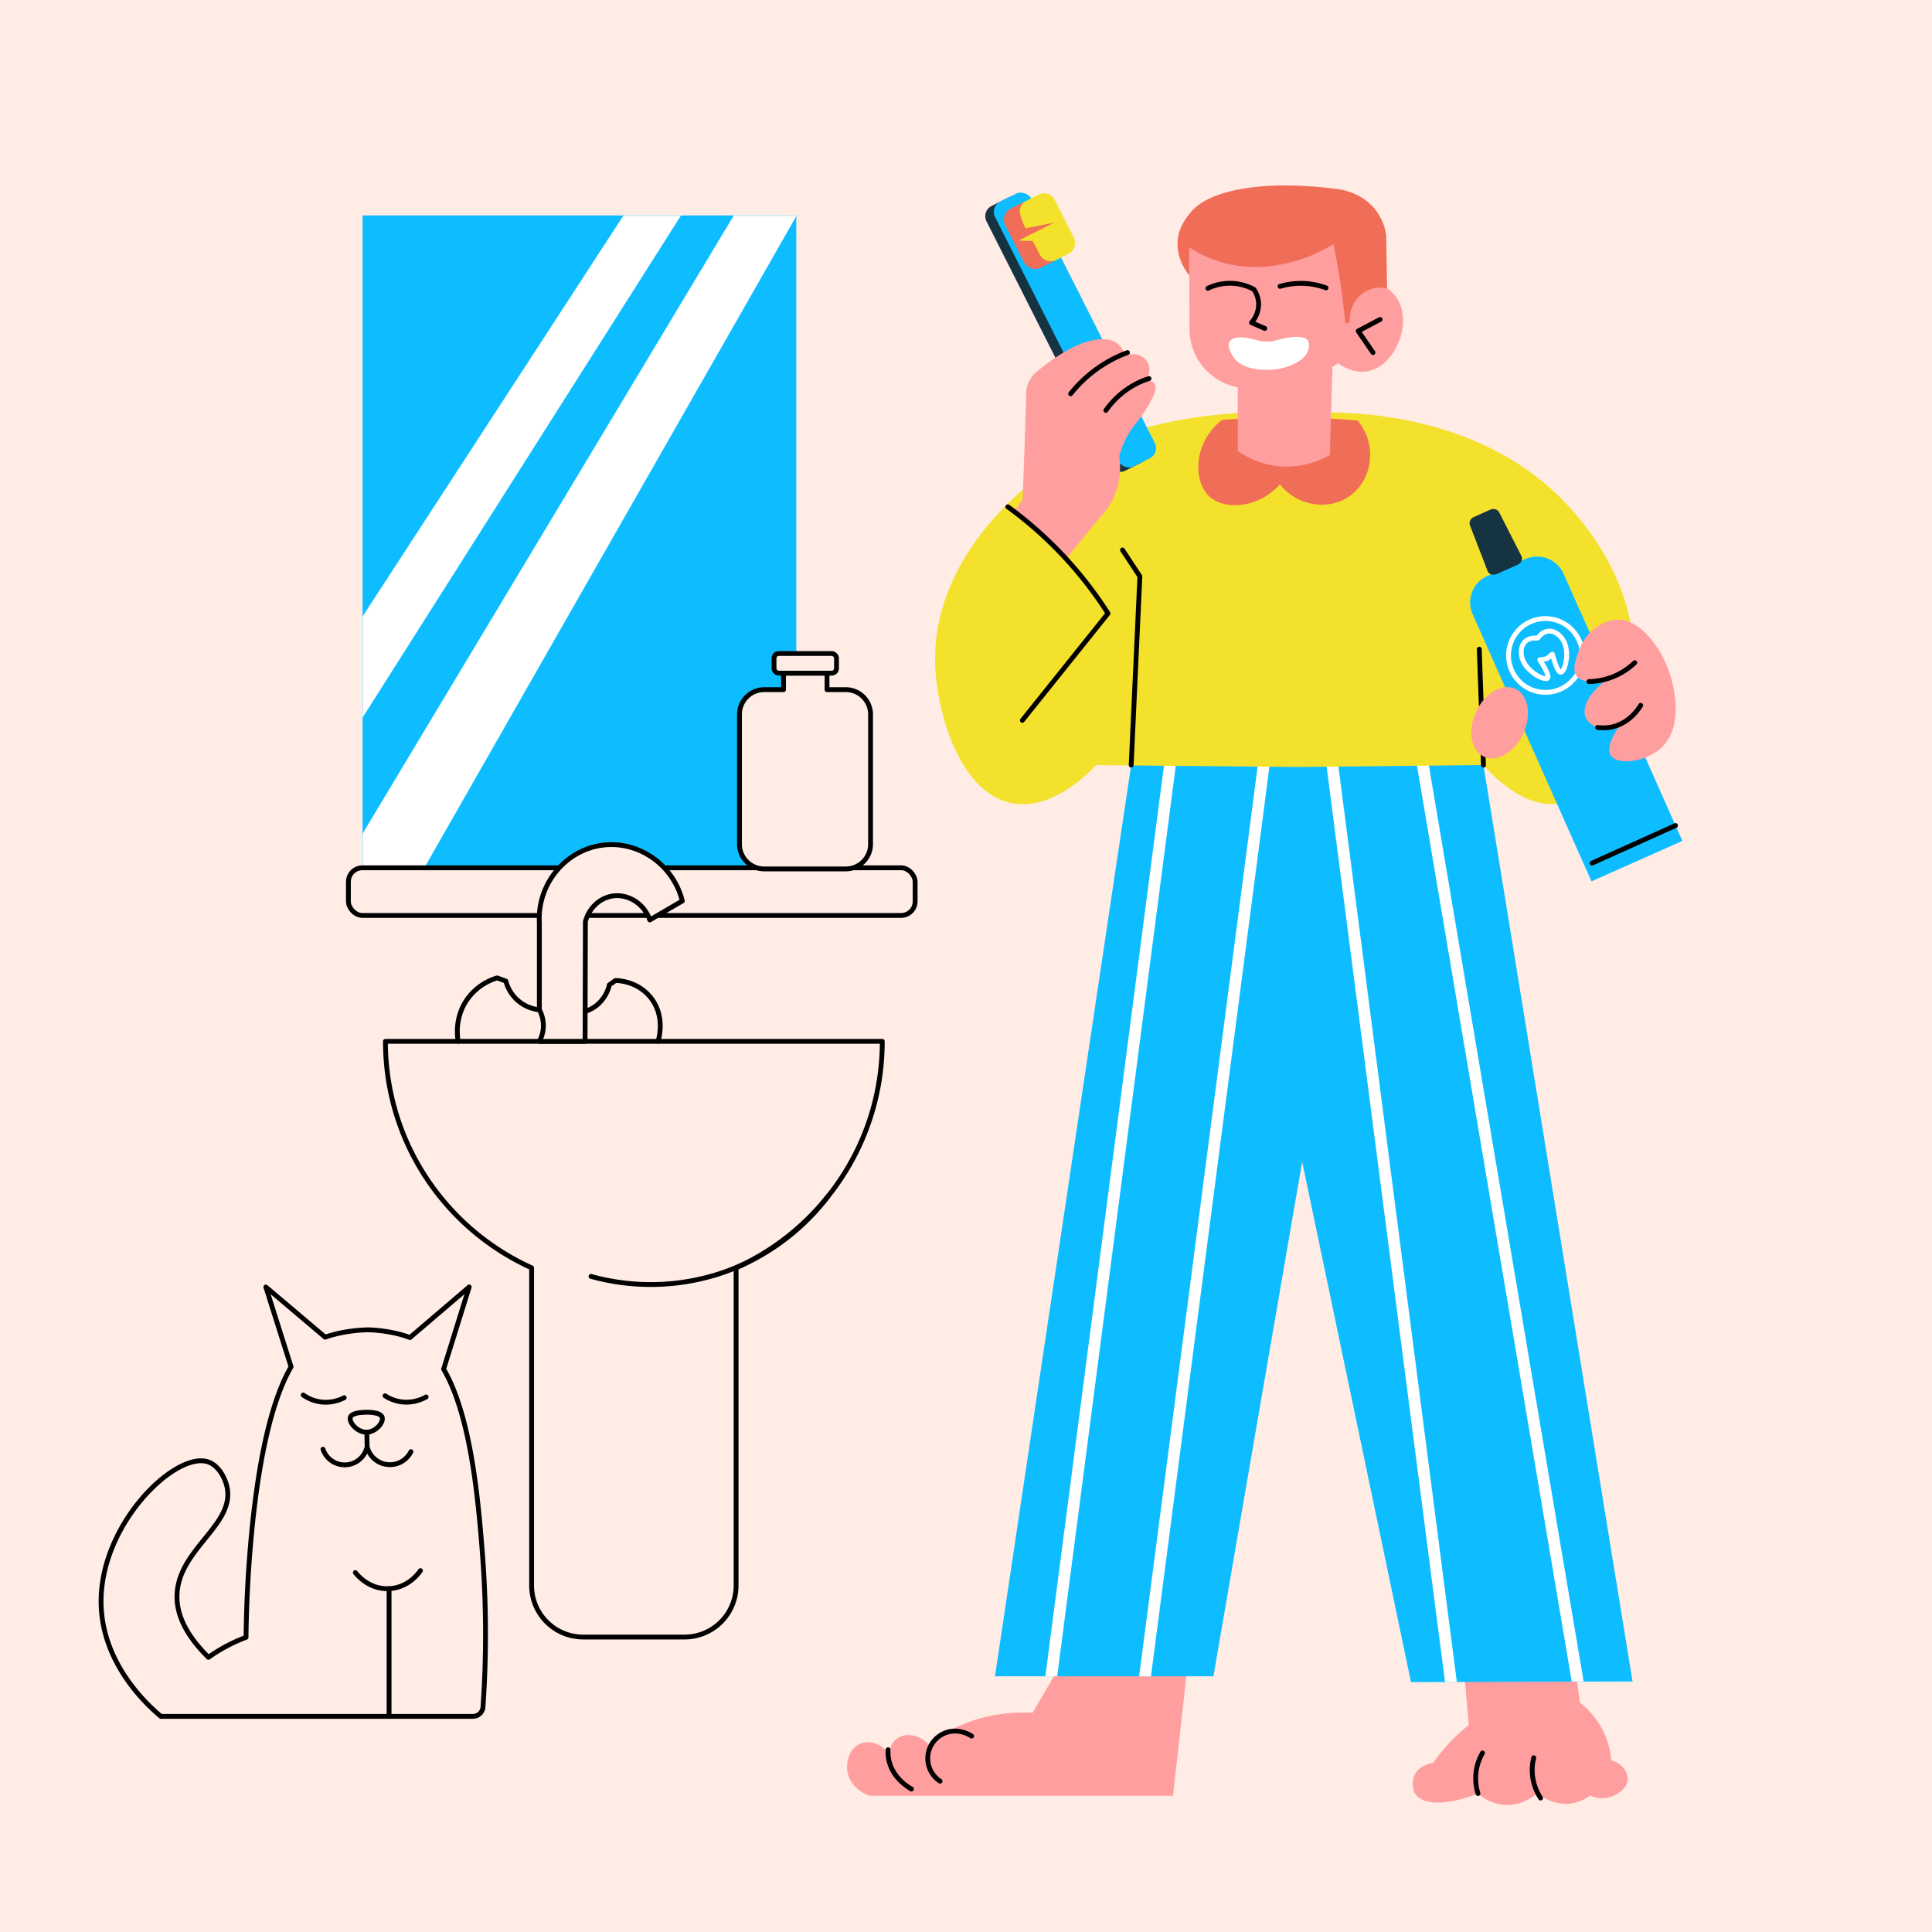 <svg xmlns="http://www.w3.org/2000/svg" xmlns:xlink="http://www.w3.org/1999/xlink" viewBox="0 0 2000 2000"><defs><style>.cls-1{fill:#fff;}.cls-12,.cls-2{fill:#ffece5;}.cls-3{fill:#ff9e9f;}.cls-10,.cls-4{fill:none;}.cls-12,.cls-4{stroke:#000;}.cls-10,.cls-12,.cls-4{stroke-linecap:round;stroke-linejoin:round;stroke-width:5px;}.cls-5{fill:#0ebdff;}.cls-6{mask:url(#mask);}.cls-7{fill:#f4e12c;}.cls-8{fill:#f06d57;}.cls-9{fill:#163342;}.cls-10{stroke:#fff;}.cls-11{mask:url(#mask-2);}</style><mask id="mask" x="1030" y="780.23" width="660" height="976.52" maskUnits="userSpaceOnUse"><path class="cls-1" d="M1030,1735.33h226.12Q1302.07,1469,1348,1202.67q56.34,269.32,112.67,538.66l229.33-.66Q1612.5,1264.33,1535,788l-364,4Z"/></mask><mask id="mask-2" x="324.67" y="185.33" width="508.67" height="730" maskUnits="userSpaceOnUse"><rect class="cls-1" x="375.33" y="223" width="449" height="690"/></mask></defs><g id="_07" data-name="07"><rect class="cls-2" width="2000" height="2000"/><path class="cls-3" d="M901,1859h313.31q7.35-66,14.69-132l-132-2-28,48c-19.62-.94-51.92.59-85,18a153.75,153.75,0,0,0-22.89,14.78c-9.2-10.12-22.94-12.25-31.78-6.45-7.93,5.21-9.15,15-9.33,16.67-6.6-10.48-19-14.81-29-11-11.89,4.54-14.75,18.49-14,27C878.09,1844.3,887.6,1855.09,901,1859Z"/><path class="cls-4" d="M919.33,1811.33a40.46,40.46,0,0,0,1.11,12c4.27,17.18,18.81,26.21,23.12,28.67"/><path class="cls-4" d="M1005.82,1797.19c-.72-.5-13.72-9.23-28.22-2.89a28.22,28.22,0,0,0-4.45,49.56"/><path class="cls-3" d="M1515.11,1723.11q2.67,31.34,5.33,62.67a181.41,181.41,0,0,0-36.81,39.16c-1.21.14-14,1.81-19.19,12.39-3.45,7.12-2.11,15.42.89,20,7.58,11.58,33.69,11.68,64.67-.66a46.13,46.13,0,0,0,27,11.66c19,1.45,32-9.91,34.33-12,2.61,2.12,17.43,13.72,36.67,10.34a42.91,42.91,0,0,0,18.22-8,29.08,29.08,0,0,0,18.22,2.22c8.23-1.82,20.74-8.75,20.45-20-.21-8.14-7.05-15.94-16.89-18.67a84.23,84.23,0,0,0-32.44-59.55q-3.12-22.89-6.23-45.78Z"/><path class="cls-4" d="M1534.67,1814.67a52.75,52.75,0,0,0-6.34,17.66,53.34,53.34,0,0,0,1.67,24.34"/><path class="cls-4" d="M1587.7,1819.64a52.69,52.69,0,0,0-1.22,18.72,53.31,53.31,0,0,0,8.3,22.94"/><path class="cls-5" d="M1030,1735.33h226.12Q1302.07,1469,1348,1202.67q56.34,269.32,112.67,538.66l229.33-.66Q1612.5,1264.33,1535,788l-364,4Z"/><g class="cls-6"><rect class="cls-1" x="1546.59" y="776.92" width="12.14" height="975.37" transform="translate(-188.9 276.19) rotate(-9.59)"/><rect class="cls-1" x="1434.36" y="776.98" width="12.14" height="975.37" transform="translate(-150.38 195.3) rotate(-7.37)"/><rect class="cls-1" x="1143.53" y="776.98" width="12.14" height="975.37" transform="translate(172.92 -137.85) rotate(7.42)"/><rect class="cls-1" x="1239.6" y="784.69" width="12.14" height="975.37" transform="translate(174.72 -150.19) rotate(7.42)"/></g><path class="cls-7" d="M1631.33,532.67C1532.79,415.28,1366.08,426.07,1342,428c-25.78-1.93-204.21-12.72-309.7,104.67-14.71,16.37-66.63,74.15-64.22,154.66,1.56,52.29,26.73,137.19,82.78,144.67,38.87,5.19,73.82-29.36,83.85-39.94L1342,794l193.66-2c9.37,10.58,42,45.13,78.34,39.94,52.36-7.48,75.87-92.38,77.33-144.67C1693.58,606.82,1645.08,549,1631.33,532.67Z"/><path class="cls-8" d="M1265,434.67c19.53-1.58,40.47-2.57,62.67-2.67,27.88-.12,53.86,1.18,77.66,3.33,21,24.73,15.62,61.6-8.33,78.34-21.67,15.14-54,10.61-72-12.34-22.89,25.47-57.48,26.85-73,12.67C1235,498.48,1234.74,458.69,1265,434.67Z"/><path class="cls-4" d="M1162,569.33l18,27.34L1171,792"/><path class="cls-4" d="M1531.33,672l4.33,120.06"/><rect class="cls-9" x="1082.87" y="192.66" width="42.07" height="307" rx="11.72" transform="translate(-37.48 535.06) rotate(-26.81)"/><rect class="cls-5" x="1091.74" y="188.18" width="42.07" height="307" rx="11.72" transform="translate(-34.5 538.57) rotate(-26.81)"/><rect class="cls-8" x="1048.3" y="209.17" width="39.33" height="68.67" rx="12.67" transform="translate(4.96 507.81) rotate(-26.81)"/><path class="cls-7" d="M1105.91,262.8l-12.49,6.31a12.66,12.66,0,0,1-17-5.59c-.34-.66-.64-1.09-1.59-2.95-2.46-4.83-4.58-8.63-6-11.13l-14.59-.29,7.47-12.8a50.21,50.21,0,0,1-4.82-11.51c-1.7-6.16-1.06-8.64-.72-9.66a12.6,12.6,0,0,1,6.32-7.35l12.49-6.32a12.67,12.67,0,0,1,17,5.59l19.54,38.68A12.67,12.67,0,0,1,1105.91,262.8Z"/><path class="cls-8" d="M1054.2,249.15l36.89-18.64-29.42,5.84-4.51,1.91Q1055.68,243.71,1054.2,249.15Z"/><path class="cls-3" d="M1050.33,529l54.34,48.33L1137.33,537a73.82,73.82,0,0,0,14-19c9.9-19.33,8.47-37.92,7.34-46a91.17,91.17,0,0,1,8.66-21.33c6.59-11.7,11.67-14.55,20-28.67,5.62-9.51,11.5-19.72,7.67-25-1.93-2.66-5.73-3.26-8.67-3.33,4.15-5.84,4.68-13.36,1.34-19-4.27-7.22-14.24-10.33-23-6.34a23.91,23.91,0,0,0-8-12.66c-7.29-5.67-16.35-4.62-21.67-4-26.62,3.08-58.82,30.56-64.33,35.33a31.51,31.51,0,0,0-6.34,10,31.94,31.94,0,0,0-2,15l-3.66,105Z"/><path class="cls-4" d="M1189.46,391.88a83.37,83.37,0,0,0-13,5.29,88.36,88.36,0,0,0-31.67,27.66"/><path class="cls-4" d="M1167.15,365a132.74,132.74,0,0,0-21.1,9.95,136.09,136.09,0,0,0-37.71,32.68"/><path class="cls-4" d="M1043.33,524.67A407.59,407.59,0,0,1,1147,635l-88.67,110.67"/><path class="cls-3" d="M1281.33,401v65.72A88.33,88.33,0,0,0,1321,482.33c27.57,3.56,48.58-7.26,55.67-11.33l2.66-91.33,6-3.67c4.31,3.19,14.54,9.79,27.34,8.67,22-1.93,36.27-25.37,39-44,.68-4.67,3.26-22.28-8.67-36a40.11,40.11,0,0,0-19.33-12q-5.51-25.67-11-51.34L1231,239.67l.33,100a61.77,61.77,0,0,0,50,61.33Z"/><path class="cls-8" d="M1231.15,285c-3.61-4.44-13-17.23-12.15-34.33.78-15.46,9.57-26,14-31.34,19.48-23.31,76.67-33.05,148-24,4.13.31,28.88,2.55,44,23.34A55.64,55.64,0,0,1,1435,244q.46,27.18.92,54.37c-3-.56-13.17-2.09-23,3.85-10.38,6.25-16.37,18.33-15.78,31.34l-4.44,1.44c-1.91-20.2-4.72-41.36-8.67-63.33q-1.74-9.68-3.67-19a152.52,152.52,0,0,1-37.66,17c-12.17,3.59-46,13.08-84,0a123.14,123.14,0,0,1-27.62-13.6Q1231.11,270.53,1231.15,285Z"/><path class="cls-4" d="M1428.67,330.67l-22.67,12L1421.33,365"/><path class="cls-4" d="M1250.44,298.44a52.63,52.63,0,0,1,26-5.11,52.1,52.1,0,0,1,21.56,6.23,27.85,27.85,0,0,1,4.89,14.44,28.81,28.81,0,0,1-7.33,20l13.77,6"/><path class="cls-4" d="M1325.11,296.44a75.23,75.23,0,0,1,47.56,1.56"/><path class="cls-1" d="M1321.31,352.31a36.12,36.12,0,0,1-19.83-.15c-14.59-4.19-25.34-3.73-28.48,1.34-3.48,5.62,3.3,15.41,3.83,16.17,8.89,12.54,26.48,13,35.17,13.16,2.33.06,18.26.25,32.17-8.66,5.94-3.81,8.38-7.27,9.61-10.61,1.07-2.92,2-7.85.33-10.74C1351.05,347.46,1338.28,347.53,1321.31,352.31Z"/><path class="cls-5" d="M1605.45,573.25h43a30,30,0,0,1,30,30V905.89a0,0,0,0,1,0,0h-103a0,0,0,0,1,0,0V603.25A30,30,0,0,1,1605.45,573.25Z" transform="translate(-160.15 724.95) rotate(-23.98)"/><circle class="cls-10" cx="1599.82" cy="678.56" r="38.22" transform="translate(-120.08 429.96) rotate(-14.76)"/><path class="cls-10" d="M1615.49,659.1c-1.44-1.5-6.2-6.46-12.78-5.75-5.86.64-9.38,5.37-10.25,6.64l-1.5.67c-1.53-.2-7.4-.76-11.8,3.17-4.94,4.4-4.44,11.26-4.28,13.33,1.19,16.29,23.78,28,27.12,24.91,1.32-1.22.59-5.57-8-19.07l7.31-1.06-.17-.35,0,0,.15.37,5.69-4.72c4.27,15.41,7,18.86,8.8,18.71C1620.36,695.52,1626.78,670.9,1615.49,659.1Z"/><path class="cls-4" d="M1648.15,893.47l86.32-38.88"/><path class="cls-9" d="M1571.09,584.62l-21.79,9.69c-3.77,1.68-8,.26-9.3-3.11l-18.37-47.53c-1.23-3.17.6-6.91,4.15-8.49l17-7.57c3.54-1.58,7.53-.43,9.07,2.59L1575,575.62C1576.65,578.84,1574.86,582.94,1571.09,584.62Z"/><ellipse class="cls-3" cx="1552.44" cy="748.23" rx="38.71" ry="26.93" transform="translate(223.15 1845.01) rotate(-65.26)"/><path class="cls-3" d="M1631.84,699.43c-4.1-5.86-1.31-14.26,1.52-22.79,2-5.88,7-20.33,21.92-29.08,2.25-1.32,10-5.89,19-6.15,24.58-.72,46,31.15,54.12,55.39,2,6,17.32,53.79-9.05,77.71-16.08,14.59-45.15,18-51.93,7.48s10.78-33.11,12.7-35.49c-10,7.71-21.92,9.6-30.49,4.81-.94-.53-6.29-3.62-8.39-9.22-4.12-11,5.85-27.91,25.52-40.7C1651.3,708,1637,706.72,1631.84,699.43Z"/><path class="cls-4" d="M1644.87,705.58A70.52,70.52,0,0,0,1692.3,686"/><path class="cls-4" d="M1653.84,753.06a42.61,42.61,0,0,0,15.18-.61c17.72-4,27.1-18.46,29.42-22.29"/><rect class="cls-5" x="375.33" y="223" width="449" height="690"/><g class="cls-11"><path class="cls-1" d="M670,185.33,324.67,716l29.66,60,361-569.33Z"/><path class="cls-1" d="M768.67,208h64.66l-399,699c-3.58,1.94-29.27,15.3-55.33,3.46A57.17,57.17,0,0,1,357.33,893Z"/></g><rect class="cls-12" x="360.67" y="898.33" width="586.67" height="49.33" rx="14.5"/><path class="cls-4" d="M913.33,1078H399c0,104.3,62.09,194.1,151.33,234.44v328.87a53.34,53.34,0,0,0,53.33,53.34h105A53.34,53.34,0,0,0,762,1641.33V1312.46C851.24,1272.12,913.33,1182.32,913.33,1078Z"/><path class="cls-4" d="M611.78,1321.33a231.67,231.67,0,0,0,134-3.11c63.47-21,99-63.43,111.17-79.51"/><path class="cls-12" d="M558.33,1078a34.2,34.2,0,0,0,4.09-13.84,34.62,34.62,0,0,0-4.09-18.85V955c-2.12-41.18,28.6-76.55,67.67-80.33,36.25-3.52,71.07,21,80.33,58l-33.66,19.66c-6-17.34-23.13-27.52-39.34-24.66C620.36,930,609.61,940.33,606,954l-.33,124Z"/><path class="cls-4" d="M605.75,1047a36.59,36.59,0,0,0,11.75-6.17,38.66,38.66,0,0,0,13.33-21.33l6.34-4.5c2.92.06,22.53.77,36,17.17,16.3,19.85,8.51,44.32,8,45.85"/><path class="cls-4" d="M558.33,1045.33a40,40,0,0,1-34.66-29.66l-9-3.34A58.39,58.39,0,0,0,483.33,1035c-13,19-9.73,39-9,43"/><path class="cls-12" d="M875.57,713.92H856.13V696.85h-45v17.07h-20a25.62,25.62,0,0,0-25.62,25.62V873.88A25.62,25.62,0,0,0,791.1,899.5h84.47a25.62,25.62,0,0,0,25.62-25.62V739.54A25.62,25.62,0,0,0,875.57,713.92Z"/><rect class="cls-12" x="801.27" y="676.5" width="64.67" height="20.35" rx="4.89"/><path class="cls-4" d="M499.23,1606.08c-4.29-54.06-11.79-140.47-40-188.77l12.67-40.68,13.82-44.38-35.34,30.19-26,22.2c-20-7.68-42.63-8-42.63-8s-22.43-.32-45.16,7.6l-25.89-21.9-35.49-30,14,44.31,12.12,38.27c-15.37,26.41-32.78,78.56-41.88,183.24-2.34,26.91-4.31,59.45-4.75,96.77a170.14,170.14,0,0,0-38.91,20.73c-27.54-27.1-33-49-32.55-64.31,1.23-48.14,61-73.1,51.6-112.74-2.21-9.27-8.83-21.95-19.85-25.4-33.68-10.54-111.36,64.33-110.35,146.08.79,64.24,49.85,107.44,61.92,117.5H489.44A10.53,10.53,0,0,0,500,1767,1088.36,1088.36,0,0,0,499.23,1606.08Z"/><path class="cls-4" d="M313.85,1444.12a40.86,40.86,0,0,0,18.26,7.14,41.28,41.28,0,0,0,24.21-4.37"/><path class="cls-4" d="M398.6,1444.91a41,41,0,0,0,18.52,6.46,41.41,41.41,0,0,0,24-5.27"/><path class="cls-4" d="M362.67,1467.14c1.54-4.64,11.69-5,15.09-5.16,1.69-.07,15.91-.61,17.86,5.16,1.74,5.17-6.43,15.19-15.88,15.48C369.76,1482.92,361,1472.29,362.67,1467.14Z"/><path class="cls-4" d="M334.36,1500.22a23.69,23.69,0,0,0,45.68-2.71l-.3-14.89.3,14.89a24.26,24.26,0,0,0,45.35,5.26"/><path class="cls-4" d="M367.83,1627.91c1,1.32,13.52,17.68,34.94,16.67,20.55-1,31.44-17.09,32.48-18.7"/><path class="cls-4" d="M402.77,1644.58v132.19"/></g></svg>